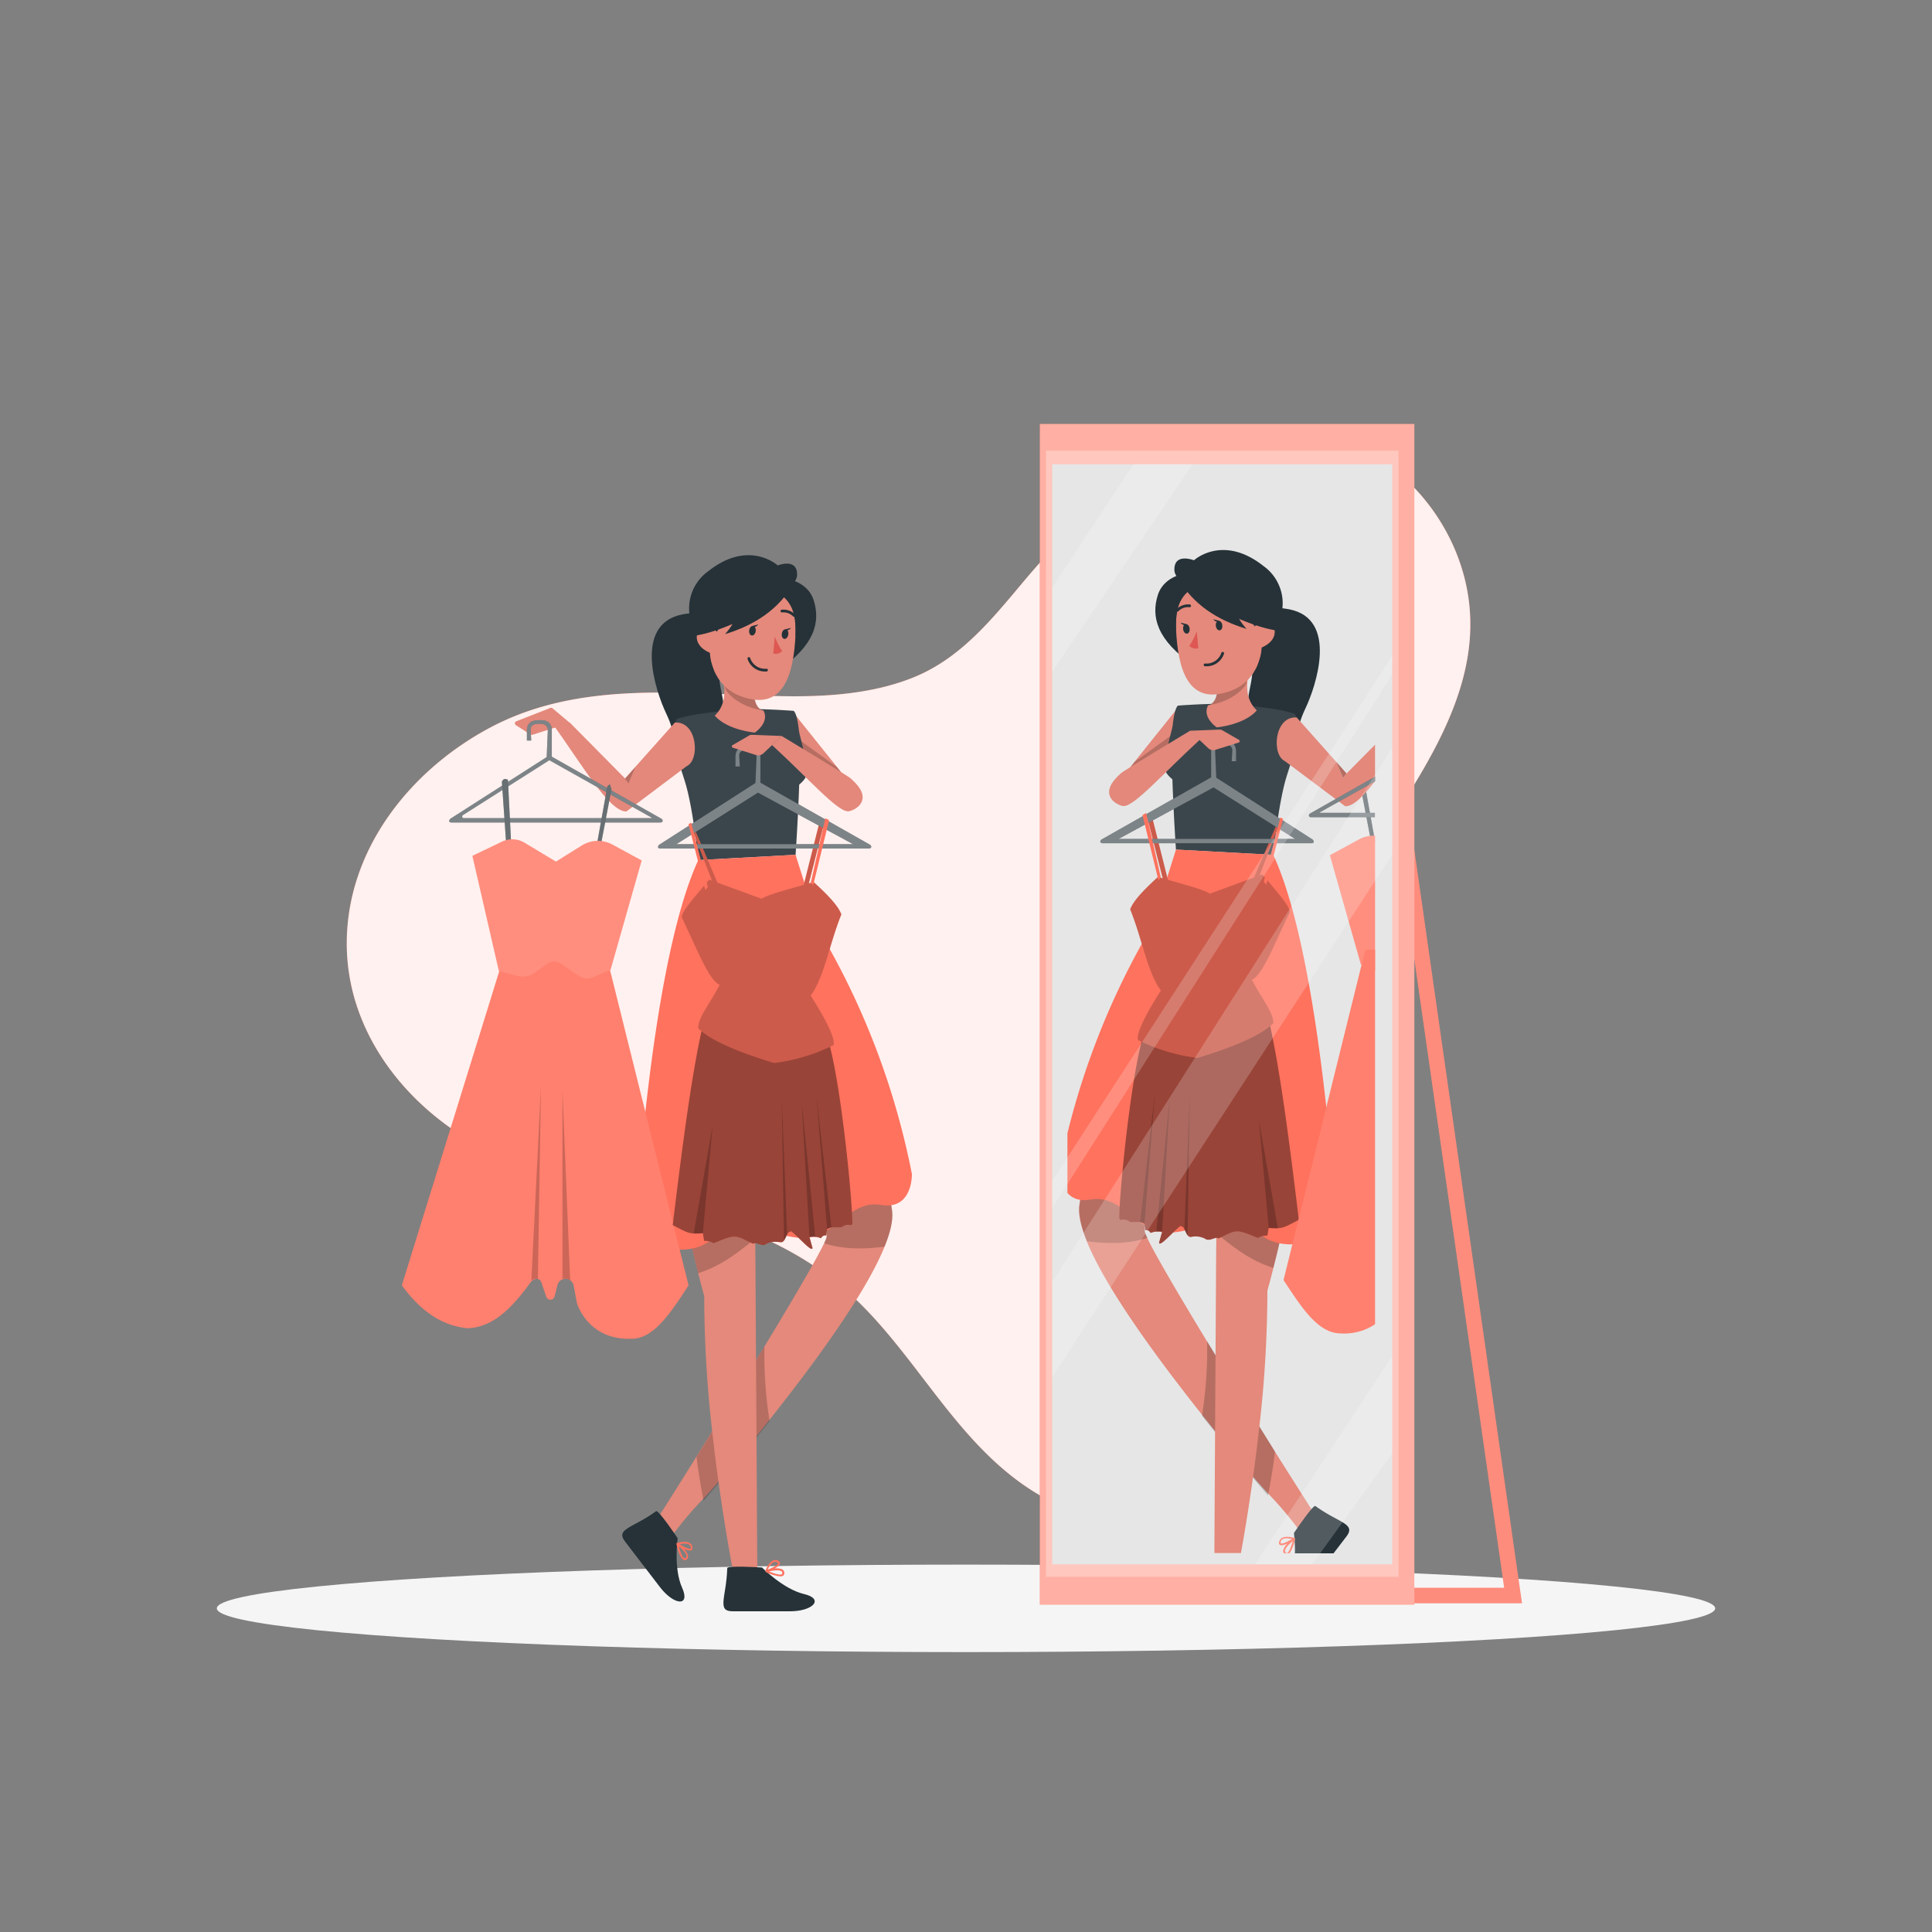 <svg xmlns="http://www.w3.org/2000/svg" viewBox="0 0 500 500"><rect x="0" y="0" width="500" height="500" fill="#808080" stroke="none"/><g id="freepik--background-simple--inject-34"><path d="M331,110.69c21-.18,39.66,14.86,46.6,34.27,10.07,28.17-8,52.6-22.52,75.18-10.88,17-20.45,36.07-19.09,56.77,1.37,21,12.78,39.74,14.86,60.62,1.65,16.56-6,33.75-18.58,44.44-17.8,15.13-44.53,16.43-64.3,4.33-21.73-13.3-31.76-38.44-51.23-54.21-23-18.65-53.24-21.39-80.49-30.27-24.5-8-46-29.81-46.5-56.7-.42-24.57,15.94-45.46,36.88-56.7,23.36-12.53,50-8.78,75.35-8.26,11.33.23,23.78-.47,34.68-4.95,12.12-5,20.14-15.06,28.32-24.8,10.49-12.48,23.08-24.91,37.72-32.43A64.09,64.09,0,0,1,331,110.69Z" style="fill:#FF725E"></path><path d="M331,110.69c21-.18,39.66,14.86,46.6,34.27,10.07,28.17-8,52.6-22.52,75.18-10.88,17-20.45,36.07-19.09,56.77,1.37,21,12.78,39.74,14.86,60.62,1.65,16.56-6,33.75-18.58,44.44-17.8,15.13-44.53,16.43-64.3,4.33-21.73-13.3-31.76-38.44-51.23-54.21-23-18.65-53.24-21.39-80.49-30.27-24.5-8-46-29.81-46.5-56.7-.42-24.57,15.94-45.46,36.88-56.7,23.36-12.53,50-8.78,75.35-8.26,11.33.23,23.78-.47,34.68-4.95,12.12-5,20.14-15.06,28.32-24.8,10.49-12.48,23.08-24.91,37.72-32.43A64.09,64.09,0,0,1,331,110.69Z" style="fill:#fff;opacity:0.9;isolation:isolate"></path></g><g id="freepik--Shadow--inject-34"><ellipse id="freepik--path--inject-34" cx="250" cy="416.24" rx="193.89" ry="11.32" style="fill:#f5f5f5"></ellipse></g><g id="freepik--Mirror--inject-34"><polygon points="393.89 414.92 350.86 414.92 350.86 410.92 389.28 410.92 356.28 180.07 360.24 179.5 393.89 414.92" style="fill:#FF725E"></polygon><g style="opacity:0.2"><polygon points="393.89 414.92 350.86 414.92 350.86 410.92 389.28 410.92 356.28 180.07 360.24 179.5 393.89 414.92" style="fill:#f5f5f5"></polygon></g><rect x="269.11" y="109.73" width="96.91" height="305.54" style="fill:#FF725E"></rect><rect x="269.13" y="109.73" width="96.91" height="305.54" style="fill:#fff;opacity:0.43"></rect><rect x="270.71" y="116.59" width="91.23" height="291.5" style="fill:#fff;opacity:0.3"></rect><rect x="272.31" y="120.15" width="87.99" height="284.7" style="fill:#e6e6e6"></rect><polygon points="305.1 182.81 298.2 191.43 290.8 200.68 290.61 208.63 308.27 193.07 305.1 182.81" style="fill:#e3887b"></polygon><polygon points="303.48 190.04 302.46 196.06 296.37 204.4 290.74 208.63 291.24 200.24 293.66 197.16 303.48 190.04" style="opacity:0.2"></polygon><path d="M318.25,167.68s2.5-12.5,15.37-10,6.88,20.07,4.25,25.6-3,10,.13,12.53c0,0-4.25,1.21-6.5-1.71,0,0,.12,2.71,1.62,3.83,0,0-12.94-4.62-9.66-19.75S318.25,167.68,318.25,167.68Z" style="fill:#263238"></path><path d="M304.34,219.87l25.18,1.36s1.26-13,3.34-19.93c.2-.67.42-1.36.65-2.08.55-1.7,3.84-11.49,1.51-14.53a40,40,0,0,0-7.33-1.47,98.73,98.73,0,0,0-11.8-1.07c-5.11,0-11,.46-11,.46s-.83.18-1.36,4.81c-.24,2.22-2,6.27-1.86,12,0,.67,1.13,1.75,1.75,2.28C303.59,206.84,303.89,213,304.34,219.87Z" style="fill:#263238"></path><path d="M304.34,219.87l25.18,1.36s1.26-13,3.34-19.93c.2-.67.42-1.36.65-2.08.55-1.7,3.84-11.49,1.51-14.53a40,40,0,0,0-7.33-1.47,98.73,98.73,0,0,0-11.8-1.07c-5.11,0-11,.46-11,.46s-.83.18-1.36,4.81c-.24,2.22-2,6.27-1.86,12,0,.67,1.13,1.75,1.75,2.28C303.59,206.84,303.89,213,304.34,219.87Z" style="fill:#fff;opacity:0.1"></path><path d="M314.91,188.25c7.95-1,10.34-4.42,10.34-4.42-3.25-3.06-2.66-7.58-1.83-10.4a16.16,16.16,0,0,1,1-2.6l-9.57,1.79a27.54,27.54,0,0,1,.37,4,12.07,12.07,0,0,1-.27,3c-.65,2.86-2.28,2.9-2.28,2.9C311,185.65,314.91,188.25,314.91,188.25Z" style="fill:#e3887b"></path><path d="M314.8,179.85a3.31,3.31,0,0,1-1.85,2.59c3.8-.5,7.66-2.6,9.47-5.24.45-1.56.79-3,.79-3l-8.78,1.64A27.54,27.54,0,0,1,314.8,179.85Z" style="opacity:0.2;isolation:isolate"></path><path d="M307.88,148.26s-6.49.25-8.24,5.75-.36,11.65,9.33,18.21,17.8.11,21.55-4.36,1.87-19.63-8.88-21.43S307.88,148.26,307.88,148.26Z" style="fill:#263238"></path><path d="M314.09,150c-8.24,1.19-10.26,6-9.63,14.57.77,10.72,4.22,17.92,14.19,14.17C332.21,173.68,327.78,148.06,314.09,150Z" style="fill:#e4897b"></path><path d="M309.72,163.38a17.25,17.25,0,0,1-1.91,3.76,2.3,2.3,0,0,0,2.31.62Z" style="fill:#de5753"></path><path d="M314.66,162c.09.68.52,1.18,1,1.13s.76-.65.67-1.33-.51-1.19-1-1.13S314.58,161.3,314.66,162Z" style="fill:#263238"></path><path d="M315.53,160.66l-1.55-.4S314.87,161.41,315.53,160.66Z" style="fill:#263238"></path><path d="M306.2,162.85c.08.68.52,1.19,1,1.13s.75-.64.67-1.32-.51-1.19-1-1.14S306.12,162.17,306.2,162.85Z" style="fill:#263238"></path><path d="M307.07,161.53l-1.55-.4S306.4,162.29,307.07,161.53Z" style="fill:#263238"></path><path d="M317.68,157.36a.34.34,0,0,0,.26-.12.36.36,0,0,0,0-.5,4.65,4.65,0,0,0-4.09-.81.35.35,0,1,0,.19.68,4,4,0,0,1,3.42.65A.33.33,0,0,0,317.68,157.36Z" style="fill:#263238"></path><path d="M304.7,158.3a.33.33,0,0,0,.23-.09,3.51,3.51,0,0,1,2.88-1.07.36.36,0,0,0,.42-.28.35.35,0,0,0-.27-.42,4.27,4.27,0,0,0-3.5,1.24.35.35,0,0,0,.24.62Z" style="fill:#263238"></path><path d="M325.1,162.63s-4.83-6.21-5-11.53c0,0-17.3-4.31-15.71,12.39,0,0-3.72-14.49,10.4-16.87s17.06,18.36,10.63,25.6C325.42,172.22,328.1,166.52,325.1,162.63Z" style="fill:#263238"></path><path d="M324,164.57a3.65,3.65,0,0,1,3.41-3.87c2.6-.09,4.57,5-1.6,7.16C324.94,168.17,324.29,167.35,324,164.57Z" style="fill:#e4897b"></path><path d="M312.05,172.43a4.74,4.74,0,0,0,4.72-3.26.36.36,0,0,0-.24-.44.35.35,0,0,0-.44.24,4.06,4.06,0,0,1-4.19,2.75.34.34,0,0,0-.38.32.34.34,0,0,0,.32.38Z" style="fill:#263238"></path><path d="M309,145s-5.29-2.09-5.06,2.66,20.23,16.48,30.36,15.74c0,0-2.75-.72-3.63-1.92a11.83,11.83,0,0,0-3.69-15C316.43,138.14,309,145,309,145Z" style="fill:#263238"></path><path d="M319.89,157c-.12,2.25,1.2,4,2.7,5.75-7.62-2.31-13.83-6.34-17.77-13.11Z" style="fill:#263238"></path><path d="M340.87,392.88,336,395.72a92.41,92.41,0,0,0-7.34-8.7h0c-1.4-1.48-2.87-3.12-4.4-4.88-3.06-3.51-6.37-7.52-9.84-11.83l-3.11-3.89c-12.09-15.21-25.16-33.09-30.05-45.18-1.52-3.76-2.26-7-1.93-9.34,1-7.22,3.8-18.09,7-28.59,4.88-16.05,10.37-31.26,10.37-31.26l13.49,22.85s-4.14,9.87-7.91,20.38c-3.71,10.32-7.06,21.27-5.82,24.12.12.28.27.61.44,1,2.24,4.64,8.44,15.15,15.48,26.76l2.15,3.53c3.78,6.2,7.71,12.57,11.35,18.42,1.42,2.3,2.8,4.52,4.11,6.62C336.24,385.65,340.87,392.88,340.87,392.88Z" style="fill:#e4897b"></path><path d="M311.08,366.41c6.38,8,12.51,15.3,17.07,20.6.65-3.26,1.31-7.12,1.83-11.33-5.27-8.46-11.72-18.9-17.58-28.57A110.64,110.64,0,0,1,311.08,366.41Z" style="opacity:0.2;isolation:isolate"></path><path d="M314.46,370.3l.12-19.66.16-26.75.06-4.66.28-20.34.41-30,20-9c2.68,11.4,1.68,26.68-.34,40.4-1.67,11.39-4,21.71-5.6,27.86C328.62,331.84,328,334,328,334a308.47,308.47,0,0,1-2.06,35c-.51,4.58-1.06,9-1.63,13.07-1.14,8.24-2.31,15.21-3.15,19.85h-6.88Z" style="fill:#e4897b"></path><path d="M296.75,252l13.49,22.85s-4.14,9.87-7.91,20.38c-3.71,10.32-7.06,21.27-5.82,24.12.12.28.27.61.44,1-5,1.7-10.89,1.52-15.65.88-1.52-3.76-2.26-7-1.93-9.34,1-7.22,3.8-18.09,7-28.59C291.26,267.25,296.75,252,296.75,252Z" style="opacity:0.2;isolation:isolate"></path><path d="M335.15,300.29c-1.67,11.39-4,21.71-5.6,27.86-6.57-2.1-11-6-14.75-8.92l.28-20.34.41-30,20-9C338.17,271.29,337.17,286.57,335.15,300.29Z" style="opacity:0.2;isolation:isolate"></path><path d="M298.06,239.79l6.28-19.92,25.18,1.36C342.27,248.69,346,319,346,319s-13.25,6.84-20.27,0-15.23,0-23.39,0-11.84-10-20.09-8.56c-3,.52-4.82-.37-6-1.71V293.28A198.82,198.82,0,0,1,298.06,239.79Z" style="fill:#FF725E"></path><path d="M334.86,396.76s5-7.46,5.57-7c6.11,4.44,10.59,4.53,8,7.91L345.12,402h-10A35.11,35.11,0,0,0,334.86,396.76Z" style="fill:#263238"></path><path d="M331.91,398.35a2.16,2.16,0,0,1,1.07-.23,6.61,6.61,0,0,1,1.38.18c-1.2.75-2.53,1.34-2.86,1.12-.11-.07-.07-.31-.05-.44A.9.9,0,0,1,331.91,398.35Z" style="fill:none"></path><path d="M334.56,398.82c-.36,1.38-1,3-1.5,3.11,0,0-.18.05-.41-.24a.5.5,0,0,1-.09-.39C332.66,400.56,333.77,399.48,334.56,398.82Z" style="fill:none"></path><path d="M331.23,399.81c.39.26,1.16,0,1.91-.3a3.64,3.64,0,0,0-1.05,1.73.94.94,0,0,0,.19.74h1.47a10.55,10.55,0,0,0,1.42-3.72.14.14,0,0,0,0-.09h0a.25.25,0,0,0,0-.07h0l0-.06h0l-.08,0c-.1,0-2.2-.69-3.34,0a1.4,1.4,0,0,0-.68.94Q330.85,399.55,331.23,399.81Zm3.33-1c-.36,1.38-1,3-1.5,3.11,0,0-.18.05-.41-.24a.5.5,0,0,1-.09-.39C332.66,400.56,333.77,399.48,334.56,398.82Zm-3.11.16a.9.9,0,0,1,.46-.63,2.16,2.16,0,0,1,1.07-.23,6.61,6.61,0,0,1,1.38.18c-1.2.75-2.53,1.34-2.86,1.12C331.39,399.35,331.43,399.11,331.45,399Z" style="fill:#FF725E"></path><polygon points="352.43 201.61 351.98 202.88 354.86 217.96 355.84 217.62 353.06 202.13 352.43 201.61" style="fill:#263238"></polygon><polygon points="352.43 201.61 351.98 202.88 354.86 217.96 355.84 217.62 353.06 202.13 352.43 201.61" style="fill:#fff;opacity:0.3"></polygon><path d="M308,189.11s-17.11,10.26-17.89,11-3.29,2.87-3.06,5.16,3,3.34,3.74,3.34c2.88,0,10-8.24,19.71-17.16Z" style="fill:#e3887b"></path><polygon points="325.72 227.23 324.58 227.06 330.95 212.04 331.44 212.43 325.72 227.23" style="fill:#FF725E"></polygon><polygon points="325.72 227.23 324.58 227.06 330.95 212.04 331.44 212.43 325.72 227.23" style="opacity:0.2"></polygon><polygon points="302.37 228.19 301.02 227.74 296.82 211.2 297.99 210.75 302.37 228.19" style="fill:#FF725E"></polygon><polygon points="302.37 228.19 301.02 227.74 296.82 211.2 297.99 210.75 302.37 228.19" style="opacity:0.2"></polygon><path d="M336.14,315.69c-4.17,2.18-4.24,2.36-7.8,2.1-.09.55-.21,1.28-.34,2a4.13,4.13,0,0,0-2.45.6c-5.95-2.46-5.42-2.12-10.16.11-1-.5-1.82.62-3.17.28a5.26,5.26,0,0,0-4-.65c-1.55,0-1.22-2.8-2.79-2.82-2.65,2.27-5.18,5.33-5.48,4.33l.81-2.88a5.9,5.9,0,0,0-3,.33,1.24,1.24,0,0,0-1.39-.71l-.16-1.63c-1.07-.83-2.38-.34-3.83-.52a2.35,2.35,0,0,0-2.38-.47l-.34-.38c-.07-5.32,2.66-33.91,5.85-46.09l33-4.65C331.27,276.67,333.73,295.75,336.14,315.69Z" style="fill:#FF725E"></path><path d="M336.14,315.69c-4.17,2.18-4.24,2.36-7.8,2.1-.09.55-.21,1.28-.34,2a4.13,4.13,0,0,0-2.45.6c-5.95-2.46-5.42-2.12-10.16.11-1-.5-1.82.62-3.17.28a5.26,5.26,0,0,0-4-.65c-1.55,0-1.22-2.8-2.79-2.82-2.65,2.27-5.18,5.33-5.48,4.33l.81-2.88a5.9,5.9,0,0,0-3,.33,1.24,1.24,0,0,0-1.39-.71l-.16-1.63c-1.07-.83-2.38-.34-3.83-.52a2.35,2.35,0,0,0-2.38-.47l-.34-.38c-.07-5.32,2.66-33.91,5.85-46.09l33-4.65C331.27,276.67,333.73,295.75,336.14,315.69Z" style="opacity:0.4"></path><path d="M328.34,317.79a20.56,20.56,0,0,0,2.38.08l-4.93-28Z" style="opacity:0.2"></path><path d="M306.52,318.14l1.42-35.6-.59,37.21A9.87,9.87,0,0,1,306.52,318.14Z" style="opacity:0.2"></path><path d="M300.76,318.81l2-34.92-3.53,34.92A5,5,0,0,1,300.76,318.81Z" style="opacity:0.2"></path><path d="M295.06,316.34a1.94,1.94,0,0,1,1.13.46l2.73-34.26Z" style="opacity:0.2"></path><path d="M285.34,217.11c-.85.37-.71,1.12,0,1.12h54.12c.83,0,.59-.85,0-1.12l-24.69-15.84-.28-6.59c-.07-1.35.59-2.13,2.48-2,1.32,0,2,.54,1.95,1.69l-.15,2.63h1.12v-2.7c-.08-1.64-1-2.6-3-2.55-2.61-.19-3.46,1-3.45,2.7v6.73Zm4.15,0,24.58-13.33,21.1,13.33Z" style="fill:#263238"></path><path d="M285.34,217.11c-.85.37-.71,1.12,0,1.12h54.12c.83,0,.59-.85,0-1.12l-24.69-15.84-.28-6.59c-.07-1.35.59-2.13,2.48-2,1.32,0,2,.54,1.95,1.69l-.15,2.63h1.12v-2.7c-.08-1.64-1-2.6-3-2.55-2.61-.19-3.46,1-3.45,2.7v6.73Zm4.15,0,24.58-13.33,21.1,13.33Z" style="fill:#fff;opacity:0.4"></path><path d="M333.74,236.19c.55-1.19-3.62-5.81-7.05-9.9l-13.57,5c-1.59-1.16-8.48-2.85-13.43-4.35-3.51,3.19-6.39,6.15-7.2,8.4,3.08,7.58,4.47,16.38,7.95,21-3.62,5.64-6.59,11.32-5.89,12.84a48.49,48.49,0,0,0,15.34,4.61c9.51-2.89,16.56-5.89,19.66-9,0-2.9-3-6.24-5.56-11.25C326.77,252.47,330,243.83,333.74,236.19Z" style="fill:#FF725E"></path><path d="M333.74,236.19c.55-1.19-3.62-5.81-7.05-9.9l-13.57,5c-1.59-1.16-8.48-2.85-13.43-4.35-3.51,3.19-6.39,6.15-7.2,8.4,3.08,7.58,4.47,16.38,7.95,21-3.62,5.64-6.59,11.32-5.89,12.84a48.49,48.49,0,0,0,15.34,4.61c9.51-2.89,16.56-5.89,19.66-9,0-2.9-3-6.24-5.56-11.25C326.77,252.47,330,243.83,333.74,236.19Z" style="opacity:0.2"></path><path d="M327.69,229l-.62-.84,4.26-16.51a.16.16,0,0,1,.23,0l.36.22a.14.14,0,0,1,.1.2Z" style="fill:#FF725E"></path><path d="M300.42,227.13l-3.76-16.62c0-.1-.15-.11-.24,0l-.61.35c-.09,0-.15.09-.11.16l4.09,16.76Z" style="fill:#FF725E"></path><path d="M316.34,189l4.3,2.48a.38.38,0,0,1-.08.69l-6,1.88a1.88,1.88,0,0,1-1.88-.43l-4.77-4.5,7.68-.3A1.47,1.47,0,0,1,316.34,189Z" style="fill:#e3887b"></path><path d="M344.18,221.33l7.55-4.1a7.82,7.82,0,0,1,4.13-.94v34.86l-3.66-1.54Z" style="fill:#FF725E"></path><path d="M344.18,221.33l7.55-4.1a7.82,7.82,0,0,1,4.13-.94v34.86l-3.66-1.54Z" style="fill:#fff;opacity:0.2"></path><path d="M353.33,245.84l2.53-.08v96.95a14.29,14.29,0,0,1-8.83,2.37c-6,.07-10.4-7.07-14.85-13.8Z" style="fill:#FF725E"></path><path d="M353.33,245.84l2.53-.08v96.95a14.29,14.29,0,0,1-8.83,2.37c-6,.07-10.4-7.07-14.85-13.8Z" style="fill:#fff;opacity:0.1"></path><path d="M372.42,330a1.67,1.67,0,0,0-1.09-.36A1.53,1.53,0,0,1,372.42,330Z" style="fill:#FF725E"></path><path d="M364.24,329.56h0Z" style="fill:#FF725E"></path><path d="M363.64,329.58h0Z" style="fill:#FF725E"></path><path d="M371,329.66a1.59,1.59,0,0,1,.3-.06A1.07,1.07,0,0,0,371,329.66Z" style="fill:#FF725E"></path><path d="M364.24,329.56a2.12,2.12,0,0,1,.41.08h0A3.28,3.28,0,0,0,364.24,329.56Z" style="fill:#FF725E"></path><path d="M362.69,330a2.15,2.15,0,0,1,.95-.43A2.58,2.58,0,0,0,362.69,330Z" style="fill:#FF725E"></path><path d="M364.09,329.55a2,2,0,0,0-.42,0A2,2,0,0,1,364.09,329.55Z" style="fill:#FF725E"></path><path d="M335.59,185.68l12.89,14.49-2.68-3,1.8,4.22.88-1.2,7.38-7.46v9.42c-3,3.94-5.7,6.61-7.74,6.5L332.56,197C329,195.38,329.76,185.26,335.59,185.68Z" style="fill:#e3887b"></path><polygon points="345.8 197.15 348.48 200.17 347.6 201.37 345.8 197.15" style="fill:#e3887b"></polygon><polygon points="345.8 197.15 348.48 200.17 347.6 201.37 345.8 197.15" style="opacity:0.2"></polygon><path d="M341.64,210.38a.08.08,0,0,1,0-.15l14.26-8v8.15Z" style="fill:none"></path><path d="M339.32,210.38,355.86,201v1.21l-14.26,8a.08.08,0,0,0,0,.15h14.22v1.13H339.32C338.62,211.51,338.48,210.75,339.32,210.38Z" style="fill:#263238"></path><path d="M339.32,210.38,355.86,201v1.21l-14.26,8a.08.08,0,0,0,0,.15h14.22v1.13H339.32C338.62,211.51,338.48,210.75,339.32,210.38Z" style="fill:#fff;opacity:0.4"></path><polygon points="272.31 152.05 293.35 120.15 308.63 120.15 272.31 173.8 272.31 152.05" style="fill:#fff;opacity:0.2"></polygon><polygon points="272.31 331.8 360.3 193.54 360.3 221.15 272.35 356.32 272.31 354.2 272.31 331.8" style="fill:#fff;opacity:0.2"></polygon><polygon points="272.31 305.61 360.3 169.78 360.25 174.68 272.35 312.55 272.31 305.61" style="fill:#fff;opacity:0.2"></polygon><polygon points="324.79 404.84 360.3 351 360.3 376.19 339.6 404.84 324.79 404.84" style="fill:#fff;opacity:0.2"></polygon><path d="M126.41,330l-.31.25h0C126.21,330.11,126.31,330,126.41,330Z" style="fill:#FF725E"></path></g><g id="freepik--Character--inject-34"><polygon points="205.14 184.17 212.03 192.78 219.44 202.03 219.63 209.99 201.97 194.43 205.14 184.17" style="fill:#e3887b"></polygon><polygon points="206.76 191.4 207.78 197.42 213.87 205.75 219.5 209.99 219 201.59 216.58 198.51 206.76 191.4" style="opacity:0.2"></polygon><path d="M192,169s-2.5-12.5-15.37-10-6.88,20.07-4.25,25.59,3,10-.13,12.53c0,0,4.25,1.22,6.5-1.7,0,0-.12,2.7-1.62,3.83,0,0,12.94-4.63,9.66-19.75S192,169,192,169Z" style="fill:#263238"></path><path d="M205.89,221.22l-25.17,1.37s-1.26-13-3.34-19.94c-.2-.66-.42-1.35-.65-2.07-.55-1.71-3.84-11.49-1.51-14.54a40.75,40.75,0,0,1,7.32-1.47,99.07,99.07,0,0,1,11.81-1.06c5.11,0,11,.46,11,.46s.84.17,1.37,4.81c.24,2.22,2,6.26,1.86,12,0,.67-1.13,1.75-1.75,2.28C206.65,208.2,206.35,214.37,205.89,221.22Z" style="fill:#263238"></path><path d="M205.89,221.22l-25.17,1.37s-1.26-13-3.34-19.94c-.2-.66-.42-1.35-.65-2.07-.55-1.71-3.84-11.49-1.51-14.54a40.75,40.75,0,0,1,7.32-1.47,99.07,99.07,0,0,1,11.81-1.06c5.11,0,11,.46,11,.46s.84.17,1.37,4.81c.24,2.22,2,6.26,1.86,12,0,.67-1.13,1.75-1.75,2.28C206.65,208.2,206.35,214.37,205.89,221.22Z" style="fill:#fff;opacity:0.1"></path><path d="M195.33,189.6c-8-1-10.34-4.42-10.34-4.42,3.25-3.06,2.66-7.58,1.83-10.4a16.16,16.16,0,0,0-1-2.6l9.57,1.79a27.54,27.54,0,0,0-.37,4,12.07,12.07,0,0,0,.27,3c.65,2.86,2.28,2.9,2.28,2.9C199.27,187,195.33,189.6,195.33,189.6Z" style="fill:#e3887b"></path><path d="M195.44,181.21a3.32,3.32,0,0,0,1.85,2.59c-3.8-.5-7.66-2.61-9.47-5.25-.45-1.56-.8-3-.8-3l8.79,1.64A27.54,27.54,0,0,0,195.44,181.21Z" style="opacity:0.2;isolation:isolate"></path><path d="M202.35,149.62s6.49.25,8.24,5.75.37,11.64-9.32,18.2-17.8.12-21.55-4.36-1.88-19.62,8.87-21.42S202.35,149.62,202.35,149.62Z" style="fill:#263238"></path><path d="M196.15,151.4c8.24,1.19,10.26,6,9.63,14.56-.78,10.73-4.22,17.93-14.2,14.17C178,175,182.46,149.42,196.15,151.4Z" style="fill:#e4897b"></path><path d="M200.52,164.73a17.46,17.46,0,0,0,1.91,3.77,2.3,2.3,0,0,1-2.31.62Z" style="fill:#de5753"></path><path d="M195.57,163.33c-.08.68-.51,1.19-1,1.13s-.76-.65-.68-1.33.52-1.18,1-1.13S195.66,162.65,195.57,163.33Z" style="fill:#263238"></path><path d="M194.71,162l1.55-.4S195.37,162.77,194.71,162Z" style="fill:#263238"></path><path d="M204,164.21c-.09.68-.52,1.18-1,1.13s-.76-.65-.67-1.33.51-1.19,1-1.13S204.12,163.53,204,164.21Z" style="fill:#263238"></path><path d="M203.17,162.89l1.55-.4S203.83,163.64,203.17,162.89Z" style="fill:#263238"></path><path d="M192.56,158.71a.36.36,0,0,1-.26-.11.35.35,0,0,1,0-.5,4.65,4.65,0,0,1,4.09-.81.34.34,0,0,1,.24.43.35.35,0,0,1-.43.25,4,4,0,0,0-3.42.65A.38.38,0,0,1,192.56,158.71Z" style="fill:#263238"></path><path d="M205.54,159.65a.38.38,0,0,1-.24-.09,3.57,3.57,0,0,0-2.87-1.07.35.35,0,0,1-.15-.69,4.24,4.24,0,0,1,3.5,1.23.35.35,0,0,1,0,.5A.32.32,0,0,1,205.54,159.65Z" style="fill:#263238"></path><path d="M185.13,164s4.84-6.22,5-11.53c0,0,17.29-4.31,15.71,12.38,0,0,3.72-14.49-10.4-16.86s-17.06,18.36-10.63,25.59C184.82,173.57,182.14,167.88,185.13,164Z" style="fill:#263238"></path><path d="M186.23,165.92a3.65,3.65,0,0,0-3.42-3.86c-2.59-.09-4.57,5,1.61,7.15C185.3,169.52,185.94,168.71,186.23,165.92Z" style="fill:#e4897b"></path><path d="M198.19,173.78a4.72,4.72,0,0,1-4.72-3.25.37.37,0,0,1,.24-.45.36.36,0,0,1,.44.24,4.06,4.06,0,0,0,4.19,2.75.34.34,0,0,1,.38.33.36.36,0,0,1-.32.38Z" style="fill:#263238"></path><path d="M201.27,146.33s5.29-2.09,5,2.66S186.09,165.48,176,164.73c0,0,2.75-.71,3.62-1.91a11.84,11.84,0,0,1,3.69-15C193.81,139.49,201.27,146.33,201.27,146.33Z" style="fill:#263238"></path><path d="M190.35,158.36c.12,2.24-1.2,4-2.7,5.75,7.62-2.32,13.83-6.34,17.77-13.12Z" style="fill:#263238"></path><path d="M169.37,394.24l4.83,2.84a92.41,92.41,0,0,1,7.34-8.7h0c1.4-1.48,2.87-3.12,4.4-4.88,3.06-3.51,6.37-7.52,9.84-11.83l3.11-3.89c12.09-15.21,25.16-33.09,30.05-45.18,1.52-3.76,2.26-6.95,1.93-9.34-1-7.22-3.8-18.09-7-28.59-4.88-16.05-10.37-31.26-10.37-31.26L200,276.25s4.14,9.87,7.91,20.38c3.71,10.32,7.06,21.27,5.82,24.12-.12.28-.27.61-.44,1-2.24,4.64-8.44,15.15-15.48,26.76L195.66,352c-3.78,6.2-7.71,12.57-11.35,18.42-1.42,2.3-2.8,4.52-4.11,6.62C174,387,169.37,394.24,169.37,394.24Z" style="fill:#e4897b"></path><path d="M199.16,367.77c-6.38,8-12.51,15.3-17.07,20.6-.65-3.26-1.31-7.12-1.83-11.33,5.27-8.46,11.72-18.9,17.58-28.57A110.64,110.64,0,0,0,199.16,367.77Z" style="opacity:0.2;isolation:isolate"></path><path d="M175.09,301.65c1.67,11.39,4,21.71,5.6,27.86.93,3.69,1.56,5.87,1.56,5.87a308.47,308.47,0,0,0,2.06,35c.51,4.58,1.06,9,1.63,13.07,2.1,15.14,4.31,26,4.31,26l5.75-.75-.22-37.09L195.66,352l-.16-26.75-.06-4.66-.28-20.34-.41-30-20-9C172.07,272.65,173.07,287.93,175.09,301.65Z" style="fill:#e4897b"></path><path d="M213.49,253.4,200,276.25s4.14,9.87,7.91,20.38c3.71,10.32,7.06,21.27,5.82,24.12-.12.28-.27.61-.44,1,5,1.7,10.89,1.52,15.65.88,1.52-3.76,2.26-6.95,1.93-9.34-1-7.22-3.8-18.09-7-28.59C219,268.61,213.49,253.4,213.49,253.4Z" style="opacity:0.2;isolation:isolate"></path><path d="M175.09,301.65c1.67,11.39,4,21.71,5.6,27.86,6.57-2.1,11-6,14.75-8.92l-.28-20.34-.41-30-20-9C172.07,272.65,173.07,287.93,175.09,301.65Z" style="opacity:0.2;isolation:isolate"></path><path d="M169.81,391.09c.59-.43,5.57,7,5.57,7s-1.11,7.77,1.14,12.79-2.12,4.59-5.75-.17l-9-11.75C159.21,395.62,163.7,395.53,169.81,391.09Z" style="fill:#263238"></path><path d="M177.07,403.75c-1.14-.27-1.87-3.49-2-4.14a.28.28,0,0,1,0-.09h0l0-.07h0a.1.1,0,0,1,0-.06h0a.25.25,0,0,1,.08-.05c.11,0,2.21-.7,3.35,0a1.38,1.38,0,0,1,.68.94c.09.44,0,.75-.24.92s-1.16,0-1.91-.3a3.77,3.77,0,0,1,1.05,1.73,1,1,0,0,1-.19.75,1,1,0,0,1-.73.43Zm.1-.46c.05,0,.19,0,.42-.24a.54.54,0,0,0,.09-.4c-.1-.73-1.21-1.82-2-2.48C176,401.56,176.64,403.16,177.17,403.29Zm-1.3-3.63c1.21.74,2.54,1.34,2.87,1.11.1-.07.07-.3,0-.43a.89.89,0,0,0-.45-.63,2.18,2.18,0,0,0-1.08-.23A6.08,6.08,0,0,0,175.87,399.66Z" style="fill:#FF725E"></path><path d="M188.21,405.83c0-.73,9-.16,9-.16s5.5,5.6,10.85,6.86,2.36,4.47-3.61,4.47H189.63C185.38,417,188,413.38,188.21,405.83Z" style="fill:#263238"></path><path d="M198.18,406.83a.16.16,0,0,1-.08-.06h0l0-.06h0s0,0,0-.08h0a.29.29,0,0,1,0-.09c0-.11.79-2.18,2-2.69a1.36,1.36,0,0,1,1.15,0c.41.19.61.44.59.75,0,.47-.66.94-1.39,1.33a3.75,3.75,0,0,1,2,.22.93.93,0,0,1,.47.6.86.86,0,0,1-.21,1,1.27,1.27,0,0,1-.79.21A11.34,11.34,0,0,1,198.18,406.83Zm.82-.15c1.32.56,3,1.05,3.38.7,0,0,.15-.12.06-.47a.52.52,0,0,0-.26-.31,2.26,2.26,0,0,0-1.05-.2A10.42,10.42,0,0,0,199,406.68Zm1.24-2.39a3.92,3.92,0,0,0-1.54,1.92c1.33-.5,2.61-1.2,2.63-1.6,0-.12-.2-.24-.32-.3a1,1,0,0,0-.41-.1A.94.94,0,0,0,200.24,404.29Z" style="fill:#FF725E"></path><path d="M205.89,221.22l6.29,19.93A198.69,198.69,0,0,1,236,303.83s.25,9.42-8,8-11.94,8.55-20.1,8.55-16.35-6.84-23.38,0-20.27,0-20.27,0S168,250,180.72,222.59Z" style="fill:#FF725E"></path><path d="M133.62,186.66l8.8-3.44a.58.58,0,0,1,.58.09l4.46,3.76-9.67,3.09a.6.6,0,0,1-.49-.06l-3.78-2.42A.57.57,0,0,1,133.62,186.66Z" style="fill:#e3887b"></path><path d="M174.65,187c5.83-.42,6.62,9.71,3,11.33L162.12,210c-4.41.22-11.68-12.41-19.33-23l4.67,0,14.3,14.46Z" style="fill:#e3887b"></path><polygon points="162.64 202.72 164.44 198.5 161.76 201.52 162.64 202.72" style="opacity:0.2"></polygon><path d="M142.81,195.83v-6.74c0-1.74-.83-2.88-3.45-2.7-2,0-2.91.91-3,2.55v2.71h1.13l-.15-2.64c-.1-1.15.63-1.65,1.95-1.68,1.88-.14,2.55.64,2.47,2l-.28,6.6L116.8,211.74c-.59.27-.84,1.12,0,1.12h54.11c.71,0,.85-.75,0-1.12Zm-23,15.11,22.35-14.2,26.47,14.85a.08.08,0,0,1,0,.15H120.05A.43.43,0,0,1,119.82,210.94Z" style="fill:#263238"></path><path d="M142.81,195.83v-6.74c0-1.74-.83-2.88-3.45-2.7-2,0-2.91.91-3,2.55v2.71h1.13l-.15-2.64c-.1-1.15.63-1.65,1.95-1.68,1.88-.14,2.55.64,2.47,2l-.28,6.6L116.8,211.74c-.59.27-.84,1.12,0,1.12h54.11c.71,0,.85-.75,0-1.12Zm-23,15.11,22.35-14.2,26.47,14.85a.08.08,0,0,1,0,.15H120.05A.43.43,0,0,1,119.82,210.94Z" style="fill:#fff;opacity:0.4"></path><path d="M129.88,202.25c.18-.25.34-.54.62-.63s.62.07.95.16l.9,17.83-1.24.34Z" style="fill:#263238"></path><path d="M129.88,202.25c.18-.25.34-.54.62-.63s.62.07.95.16l.9,17.83-1.24.34Z" style="fill:#fff;opacity:0.3"></path><polygon points="157.81 202.96 158.26 204.24 155.38 219.31 154.4 218.98 157.18 203.49 157.81 202.96" style="fill:#263238"></polygon><polygon points="157.81 202.96 158.26 204.24 155.38 219.31 154.4 218.98 157.18 203.49 157.81 202.96" style="fill:#fff;opacity:0.3"></polygon><path d="M104,332.64c5.75,7.89,11.55,10.57,17,11.1,6.15-.2,10.92-4.56,15.75-11.1,1.18-2,3.1-2.48,3.6,0l1.06,3a1.1,1.1,0,0,0,2.09-.09l.75-2.88a2.14,2.14,0,0,1,4.2,0l.9,4.72c1.4,3.81,5.34,9.36,14,9.08,6,.07,10.4-7.08,14.85-13.8L156.91,247.2l-26.15-.85Z" style="fill:#FF725E"></path><path d="M104,332.64c5.75,7.89,11.55,10.57,17,11.1,6.15-.2,10.92-4.56,15.75-11.1,1.18-2,3.1-2.48,3.6,0l1.06,3a1.1,1.1,0,0,0,2.09-.09l.75-2.88a2.14,2.14,0,0,1,4.2,0l.9,4.72c1.4,3.81,5.34,9.36,14,9.08,6,.07,10.4-7.08,14.85-13.8L156.91,247.2l-26.15-.85Z" style="fill:#fff;opacity:0.1"></path><path d="M140,281.34,139.21,331a1.58,1.58,0,0,0-1.7.54Z" style="opacity:0.2"></path><path d="M147.56,331.38a2.1,2.1,0,0,0-2-.38V282.39Z" style="opacity:0.2"></path><path d="M122.26,221.49l7.65-3.66a6.16,6.16,0,0,1,5.86.28l8.11,4.88,6.68-4.17a7.91,7.91,0,0,1,7.95-.23l7.55,4.1L158,251l-4.49,1.89a4,4,0,0,1-3.57-.25l-4.89-3.29a3,3,0,0,0-3.42.06l-3.21,2.33a5.35,5.35,0,0,1-4.44.84l-4.86-1.25Z" style="fill:#FF725E"></path><path d="M122.26,221.49l7.65-3.66a6.16,6.16,0,0,1,5.86.28l8.11,4.88,6.68-4.17a7.91,7.91,0,0,1,7.95-.23l7.55,4.1L158,251l-4.49,1.89a4,4,0,0,1-3.57-.25l-4.89-3.29a3,3,0,0,0-3.42.06l-3.21,2.33a5.35,5.35,0,0,1-4.44.84l-4.86-1.25Z" style="fill:#fff;opacity:0.2"></path><path d="M202.29,190.47s17.1,10.26,17.89,11,3.29,2.87,3.06,5.15-3,3.35-3.74,3.35c-2.89,0-10-8.24-19.71-17.16Z" style="fill:#e3887b"></path><polygon points="184.52 228.59 185.66 228.42 179.29 213.4 178.8 213.79 184.52 228.59" style="fill:#FF725E"></polygon><polygon points="184.52 228.59 185.66 228.42 179.29 213.4 178.8 213.79 184.52 228.59" style="opacity:0.2"></polygon><polygon points="207.87 229.54 209.22 229.09 213.42 212.55 212.25 212.11 207.87 229.54" style="fill:#FF725E"></polygon><polygon points="207.87 229.54 209.22 229.09 213.42 212.55 212.25 212.11 207.87 229.54" style="opacity:0.2"></polygon><path d="M174.1,317.05c4.16,2.18,4.24,2.35,7.8,2.1.09.54.21,1.28.33,2a4.23,4.23,0,0,1,2.46.6c5.94-2.45,5.42-2.12,10.16.12,1-.5,1.82.61,3.17.28,1.14-.89,2.55-.83,4-.66s1.22-2.79,2.8-2.81c2.65,2.27,5.18,5.33,5.47,4.33l-.8-2.89a6,6,0,0,1,3,.34,1.22,1.22,0,0,1,1.38-.71l.17-1.63c1.07-.83,2.38-.35,3.83-.53a2.39,2.39,0,0,1,2.38-.47l.34-.37c.07-5.33-2.66-33.91-5.85-46.09l-33-4.65C179,278,176.51,297.1,174.1,317.05Z" style="fill:#FF725E"></path><path d="M174.1,317.05c4.16,2.18,4.24,2.35,7.8,2.1.09.54.21,1.28.33,2a4.23,4.23,0,0,1,2.46.6c5.94-2.45,5.42-2.12,10.16.12,1-.5,1.82.61,3.17.28,1.14-.89,2.55-.83,4-.66s1.22-2.79,2.8-2.81c2.65,2.27,5.18,5.33,5.47,4.33l-.8-2.89a6,6,0,0,1,3,.34,1.22,1.22,0,0,1,1.38-.71l.17-1.63c1.07-.83,2.38-.35,3.83-.53a2.39,2.39,0,0,1,2.38-.47l.34-.37c.07-5.33-2.66-33.91-5.85-46.09l-33-4.65C179,278,176.51,297.1,174.1,317.05Z" style="opacity:0.4"></path><path d="M181.9,319.15a20.68,20.68,0,0,1-2.38.07l4.93-28Z" style="opacity:0.2"></path><path d="M203.72,319.49,202.3,283.9l.59,37.2A9.05,9.05,0,0,0,203.72,319.49Z" style="opacity:0.2"></path><path d="M209.48,320.16l-2-34.91L211,320.16A4.92,4.92,0,0,0,209.48,320.16Z" style="opacity:0.2"></path><path d="M215.18,317.7a1.89,1.89,0,0,0-1.13.46l-2.73-34.26Z" style="opacity:0.2"></path><path d="M196.79,202.55v-6.74c0-1.74-.83-2.88-3.45-2.7-2-.05-2.91.91-3,2.55v2.71h1.13l-.15-2.63c-.1-1.15.63-1.66,2-1.69,1.89-.14,2.55.64,2.47,2l-.28,6.59-24.68,15.83c-.59.27-.84,1.13,0,1.13H224.9c.7,0,.84-.76,0-1.13Zm-21.72,15.91,21.09-13.33,24.59,13.33Z" style="fill:#263238"></path><path d="M196.79,202.55v-6.74c0-1.74-.83-2.88-3.45-2.7-2-.05-2.91.91-3,2.55v2.71h1.13l-.15-2.63c-.1-1.15.63-1.66,2-1.69,1.89-.14,2.55.64,2.47,2l-.28,6.59-24.68,15.83c-.59.27-.84,1.13,0,1.13H224.9c.7,0,.84-.76,0-1.13Zm-21.72,15.91,21.09-13.33,24.59,13.33Z" style="fill:#fff;opacity:0.4"></path><path d="M176.5,237.55c-.55-1.2,3.62-5.82,7.05-9.9l13.57,4.95c1.59-1.16,8.47-2.85,13.43-4.35,3.51,3.18,6.39,6.14,7.2,8.4-3.08,7.58-4.47,16.37-7.95,21,3.62,5.64,6.59,11.32,5.88,12.84a48.43,48.43,0,0,1-15.33,4.61c-9.51-2.89-16.56-5.9-19.66-9,0-2.91,3-6.24,5.56-11.25C183.47,253.83,180.21,245.18,176.5,237.55Z" style="fill:#FF725E"></path><path d="M176.5,237.55c-.55-1.2,3.62-5.82,7.05-9.9l13.57,4.95c1.59-1.16,8.47-2.85,13.43-4.35,3.51,3.18,6.39,6.14,7.2,8.4-3.08,7.58-4.47,16.37-7.95,21,3.62,5.64,6.59,11.32,5.88,12.84a48.43,48.43,0,0,1-15.33,4.61c-9.51-2.89-16.56-5.9-19.66-9,0-2.91,3-6.24,5.56-11.25C183.47,253.83,180.21,245.18,176.5,237.55Z" style="opacity:0.2"></path><path d="M182.55,230.39l.62-.85L178.91,213a.16.16,0,0,0-.23,0l-.36.22c-.09,0-.13.09-.1.2Z" style="fill:#FF725E"></path><path d="M209.82,228.49l3.75-16.63c.05-.1.15-.11.25,0l.61.34c.09.05.15.1.11.17l-4.09,16.75Z" style="fill:#FF725E"></path><path d="M193.9,190.34l-4.3,2.49a.37.37,0,0,0,.07.68l6,1.89a1.91,1.91,0,0,0,1.88-.43l4.77-4.5-7.69-.3A1.32,1.32,0,0,0,193.9,190.34Z" style="fill:#e3887b"></path></g></svg>